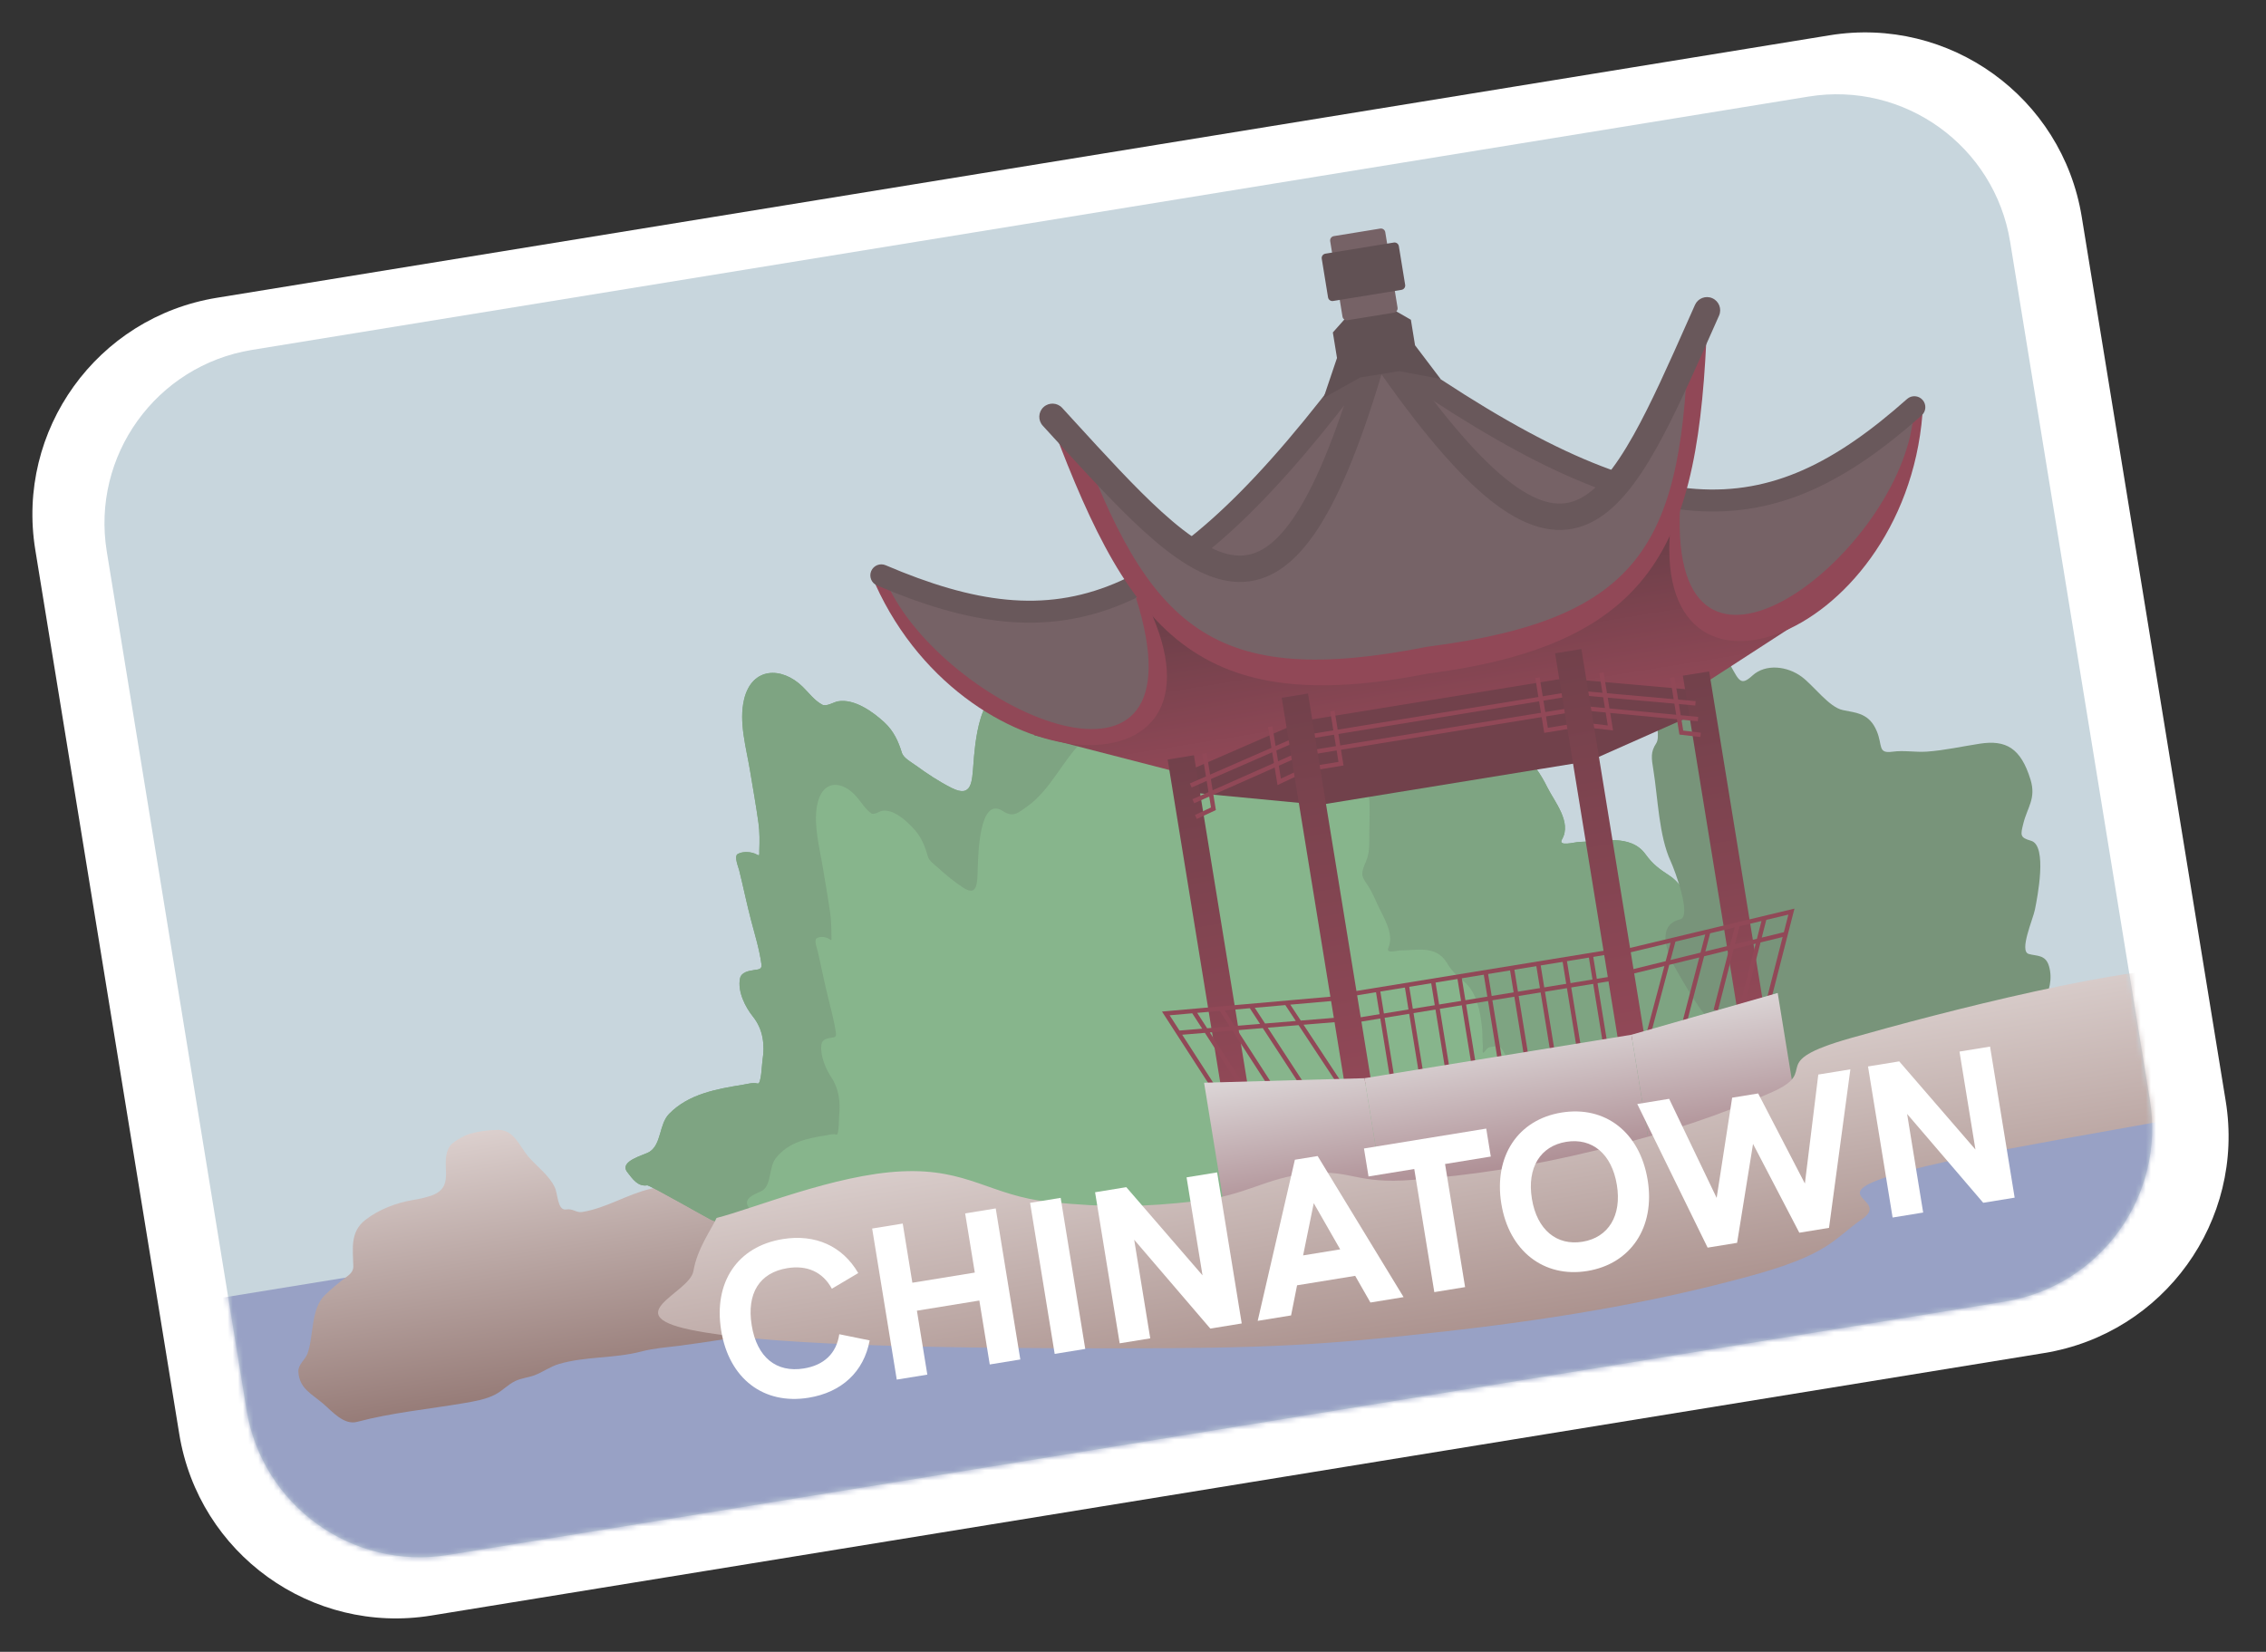<svg width="443" height="323" viewBox="0 0 443 323" fill="none" xmlns="http://www.w3.org/2000/svg">
<rect x="0" y="0" width="443" height="323" fill="#333333" stroke="none"/>
<path d="M6.899 107.51C3.089 84.104 18.974 62.04 42.381 58.23L357.694 6.9C381.1 3.089 403.163 18.975 406.974 42.381L435.123 215.295C438.933 238.701 423.047 260.764 399.641 264.575L84.328 315.905C60.922 319.715 38.858 303.83 35.048 280.423L6.899 107.51Z" fill="white"/>
<path d="M20.875 107.845C17.827 89.12 30.535 71.469 49.26 68.421L353.554 18.884C372.279 15.836 389.93 28.545 392.978 47.27L420.299 215.098C423.347 233.823 410.639 251.473 391.914 254.522L87.62 304.058C68.895 307.106 51.244 294.398 48.196 275.673L20.875 107.845Z" fill="#C8D6DD"/>
<mask id="mask0_207_42097" style="mask-type:alpha" maskUnits="userSpaceOnUse" x="20" y="18" width="401" height="287">
<path d="M20.875 107.845C17.827 89.12 30.535 71.469 49.26 68.421L353.554 18.884C372.279 15.836 389.93 28.545 392.978 47.27L420.299 215.098C423.347 233.823 410.639 251.473 391.914 254.522L87.62 304.058C68.895 307.106 51.244 294.398 48.196 275.673L20.875 107.845Z" fill="#B9C2D3"/>
</mask>
<g mask="url(#mask0_207_42097)">
<path d="M71.763 249.145L39.613 254.378C40.047 257.041 39.276 268.538 38.126 270.908C35.893 275.509 33.602 277.735 35.605 282.66C38.675 290.215 37.747 299.221 40.84 306.965C43.08 312.572 49.499 315.162 51.145 320.765C52.62 325.784 63.857 323.343 67.319 323.206C81.223 322.653 95.168 322.472 108.972 320.561C114.81 319.753 118.656 316.988 124.226 315.519C146.99 309.516 171.302 309.017 194.652 307.849C209.767 307.093 224.892 306.635 240.01 305.966C244.164 305.782 248.607 305.77 252.703 304.837C275.986 299.538 299.984 298.931 323.35 293.806C341.356 289.856 358.468 283.006 376.622 279.505C389.562 277.01 404.353 276.514 416.505 270.966C422.888 268.052 429.188 261.074 429.992 253.762C431.522 239.855 432.303 224.601 430.784 210.697C430.22 205.527 430.208 198.401 425.55 195.048C422.812 193.076 416.799 195.278 413.731 195.778C407.558 196.783 401.083 197.348 395.1 199.195C390.118 200.732 385.068 201.843 379.962 202.853C375.41 203.753 371.166 205.7 366.616 206.518C363.027 207.162 360.279 209.059 356.956 210.563C350.031 213.698 342.646 215.58 335.33 217.58C330.293 218.957 325.419 219.055 320.991 222.217C315.928 225.831 309.265 225.718 303.278 226.038C292.426 226.62 281.923 227.98 271.217 229.723C260.1 231.532 248.437 229.995 237.178 231.469C231.703 232.186 226.045 233.816 220.508 234.098C211.512 234.554 201.64 232.403 192.635 231.813C181.302 231.071 170.085 236.178 158.632 234.833C155.531 234.468 152.595 235.468 149.471 235.13C143.173 234.449 136.486 235.538 130.272 236.55L129.927 236.606C123.22 237.698 116.822 239.507 110.111 240.6C105.693 241.319 100.316 242.132 96.254 244.007C88.189 247.728 80.105 247.787 71.763 249.145Z" fill="#98A1C5"/>
<path d="M143.054 228.689C147.31 229.593 151.768 230.997 156.177 230.773L178.985 261.342C172.912 260.75 166.847 260.03 160.759 259.604L160.707 259.6C160.145 259.561 159.578 259.521 159.015 259.57C150.271 260.337 141.557 262.011 132.849 263.139C130.292 263.47 127.868 263.626 125.299 264.293C120.07 265.651 114.509 265.196 109.283 266.714C107.609 267.2 106.165 268.285 104.537 268.906C103.289 269.382 101.961 269.467 100.742 270.046C99.331 270.717 98.266 271.917 96.886 272.653C95.008 273.655 92.677 274.033 90.607 274.385C83.695 275.559 76.597 276.23 69.819 278.03C67.211 278.723 64.941 275.977 63.185 274.48C60.874 272.511 58.499 271.491 58.333 268.211C58.261 266.807 59.647 265.921 60.099 264.712C61.352 261.367 60.714 255.958 63.489 253.274C64.78 252.026 66.293 250.735 67.746 249.687C68.435 249.191 69.094 248.555 69.077 247.641C69.012 244.281 68.352 240.909 71.46 238.514C74.063 236.508 77.484 235.181 80.701 234.657C81.915 234.459 83.776 234.078 84.896 233.563C89.108 231.63 85.79 227.276 87.985 224.06C88.467 223.353 90.444 222.228 91.226 221.927C92.939 221.267 95.5 220.968 97.308 220.937C100.548 220.881 101.552 224.174 103.37 226.261C105.049 228.188 107.366 229.828 108.466 232.191C109.085 233.519 108.979 236.776 110.7 236.496C112.004 236.283 112.658 237.185 113.809 236.998C118.588 236.22 122.61 233.51 127.344 232.423C130.553 231.686 133.192 229.809 136.549 229.263C138.68 228.916 140.922 228.237 143.054 228.689Z" fill="url(#paint0_linear_207_42097)"/>
<path d="M122.661 229.239C123.678 230.526 124.682 232.084 126.554 231.779C127.781 232.162 137.811 237.911 138.974 238.49C140.128 239.065 141.662 239.243 142.937 239.088C144.388 238.911 145.986 239.437 147.565 239.225C158.121 237.806 168.575 235.675 179.055 233.813C181.723 233.339 188.599 237.955 191.33 237.726C201.1 236.908 210.787 237.874 220.496 238.991C236.157 240.793 247.642 237.827 263.454 237.473C265.498 237.427 267.531 237.245 269.548 236.917C280.559 235.125 291.679 233.661 302.594 231.353C307.508 230.313 312.879 229.247 317.114 226.386C319.633 224.684 321.763 222.491 324.308 220.815C328.439 218.093 332.758 215.679 336.897 212.971C338.885 211.671 340.897 210.149 342.291 208.214C343.632 206.352 343.071 205.425 342.31 203.273C341.043 199.686 339.519 196.349 338.905 192.575C338.551 190.4 338.166 188.831 336.933 186.968C335.944 185.473 335.229 185.717 333.596 185.982C332.906 186.095 332.498 186.163 332.031 186.691C331.944 186.789 331.207 187.55 331.123 187.41C330.912 187.06 331.178 186.267 331.142 185.878C331.016 184.515 331.181 183.18 331.071 181.826C330.755 177.963 329.853 173.519 326.427 171.262C324.347 169.893 323.118 169.012 321.709 167.059C318.763 162.979 313.03 164.556 308.742 164.635C307.845 164.652 304.49 165.643 305.379 164.108C307.31 160.771 303.908 156.773 302.522 153.993C301.865 152.675 301.184 151.481 300.322 150.287C299.78 149.536 298.649 148.45 298.653 147.468C298.658 146.243 299.78 144.751 300.23 143.634C300.954 141.84 300.911 139.991 300.991 138.086C301.237 132.207 302.448 125.956 297.698 121.575C296.441 120.416 294.175 119.737 292.71 118.81C289.271 116.634 286.003 114.411 282.898 111.809C277.345 107.154 270.886 108.266 264.455 110.848C259.039 113.021 254.559 116.734 250.132 120.434C249.82 120.695 246.993 123.383 246.487 122.926C245.678 122.196 243.74 123.015 242.802 123.005C239.768 122.97 236.472 121.035 233.859 119.691C232.645 119.066 231.325 118.43 229.923 118.535C229.206 118.588 229.04 118.527 228.43 118.14C225.975 116.584 222.876 117.758 220.813 119.464C215.074 124.208 211.353 130.929 204.796 134.852C202.013 136.516 200.704 137.568 197.878 136.129C191.386 132.823 190.551 146.258 190.299 149.455C190.031 152.848 190.022 156.095 186.023 154.064C183.533 152.799 181.3 151.319 179.04 149.675C178.244 149.096 176.634 148.234 176.317 147.196C175.623 144.93 174.683 142.907 172.895 141.254C170.632 139.161 166.983 136.563 163.789 137.144C162.976 137.292 161.562 138.24 160.716 137.778C159.175 136.938 158.133 135.465 156.9 134.268C152.81 130.296 147.04 130.435 145.491 136.663C144.367 141.181 145.916 146.295 146.644 150.767C147.195 154.151 147.817 157.533 148.282 160.93C148.532 162.758 148.507 164.512 148.441 166.345C148.415 167.063 148.603 167.478 147.923 167.085C146.958 166.528 145.211 166.417 144.211 167C143.46 167.439 144.374 169.618 144.504 170.144C145.319 173.426 145.986 176.733 146.85 180.006C147.585 182.794 148.482 185.713 148.867 188.579C149.002 189.583 148.255 189.552 147.466 189.68C146.4 189.854 144.892 190.052 144.653 191.398C144.202 193.942 145.691 196.9 147.202 198.792C149.202 201.299 149.559 204.317 149.058 207.408C148.939 208.141 148.836 212.064 148.122 211.877C147.196 211.634 146.209 211.953 145.268 212.106C140.156 212.938 134.626 213.889 130.816 217.801C128.812 219.859 129.357 223.693 126.983 225.227C125.94 225.9 120.896 227.006 122.661 229.239Z" fill="#7EA482"/>
<path d="M122.661 229.239C123.678 230.526 124.682 232.084 126.554 231.779C127.781 232.162 137.811 237.911 138.974 238.49C140.128 239.065 141.662 239.243 142.937 239.088C144.388 238.911 145.986 239.437 147.565 239.225C158.121 237.806 168.575 235.675 179.055 233.813C181.723 233.339 188.599 237.955 191.33 237.726C201.1 236.908 210.787 237.874 220.496 238.991C236.157 240.793 247.642 237.827 263.454 237.473C265.498 237.427 267.531 237.245 269.548 236.917C280.559 235.125 291.679 233.661 302.594 231.353C307.508 230.313 312.879 229.247 317.114 226.386C319.633 224.684 321.763 222.491 324.308 220.815C328.439 218.093 332.758 215.679 336.897 212.971C338.885 211.671 340.897 210.149 342.291 208.214C343.632 206.352 343.071 205.425 342.31 203.273C341.043 199.686 339.519 196.349 338.905 192.575C338.551 190.4 338.166 188.831 336.933 186.968C335.944 185.473 335.229 185.717 333.596 185.982C332.906 186.095 332.498 186.163 332.031 186.691C331.944 186.789 331.207 187.55 331.123 187.41C330.912 187.06 331.178 186.267 331.142 185.878C331.016 184.515 331.181 183.18 331.071 181.826C330.755 177.963 329.853 173.519 326.427 171.262C324.347 169.893 323.118 169.012 321.709 167.059C318.763 162.979 313.03 164.556 308.742 164.635C307.845 164.652 304.49 165.643 305.379 164.108C307.31 160.771 303.908 156.773 302.522 153.993C301.865 152.675 301.184 151.481 300.322 150.287C299.78 149.536 298.649 148.45 298.653 147.468C298.658 146.243 299.78 144.751 300.23 143.634C300.954 141.84 300.911 139.991 300.991 138.086C301.237 132.207 302.448 125.956 297.698 121.575C296.441 120.416 294.175 119.737 292.71 118.81C289.271 116.634 286.003 114.411 282.898 111.809C277.345 107.154 270.886 108.266 264.455 110.848C259.039 113.021 254.559 116.734 250.132 120.434C249.82 120.695 246.993 123.383 246.487 122.926C245.678 122.196 243.74 123.015 242.802 123.005C239.768 122.97 236.472 121.035 233.859 119.691C232.645 119.066 231.325 118.43 229.923 118.535C229.206 118.588 229.04 118.527 228.43 118.14C225.975 116.584 222.876 117.758 220.813 119.464C215.074 124.208 211.353 130.929 204.796 134.852C202.013 136.516 200.704 137.568 197.878 136.129C191.386 132.823 190.551 146.258 190.299 149.455C190.031 152.848 190.022 156.095 186.023 154.064C183.533 152.799 181.3 151.319 179.04 149.675C178.244 149.096 176.634 148.234 176.317 147.196C175.623 144.93 174.683 142.907 172.895 141.254C170.632 139.161 166.983 136.563 163.789 137.144C162.976 137.292 161.562 138.24 160.716 137.778C159.175 136.938 158.133 135.465 156.9 134.268C152.81 130.296 147.04 130.435 145.491 136.663C144.367 141.181 145.916 146.295 146.644 150.767C147.195 154.151 147.817 157.533 148.282 160.93C148.532 162.758 148.507 164.512 148.441 166.345C148.415 167.063 148.603 167.478 147.923 167.085C146.958 166.528 145.211 166.417 144.211 167C143.46 167.439 144.374 169.618 144.504 170.144C145.319 173.426 145.986 176.733 146.85 180.006C147.585 182.794 148.482 185.713 148.867 188.579C149.002 189.583 148.255 189.552 147.466 189.68C146.4 189.854 144.892 190.052 144.653 191.398C144.202 193.942 145.691 196.9 147.202 198.792C149.202 201.299 149.559 204.317 149.058 207.408C148.939 208.141 148.836 212.064 148.122 211.877C147.196 211.634 146.209 211.953 145.268 212.106C140.156 212.938 134.626 213.889 130.816 217.801C128.812 219.859 129.357 223.693 126.983 225.227C125.94 225.9 120.896 227.006 122.661 229.239Z" fill="#7EA482"/>
<path d="M146.311 236.008C147.051 237.132 147.79 238.488 149.081 238.278C149.943 238.636 157.059 243.806 157.882 244.331C158.698 244.851 159.768 245.044 160.649 244.945C161.652 244.833 162.775 245.324 163.865 245.185C171.156 244.255 178.358 242.715 185.584 241.404C187.423 241.071 192.319 245.19 194.209 245.067C200.97 244.629 207.721 245.709 214.491 246.919C225.411 248.871 233.306 246.646 244.273 246.764C245.692 246.779 247.098 246.678 248.49 246.452C256.086 245.215 263.768 244.262 271.284 242.583C274.668 241.827 278.369 241.059 281.232 238.732C282.936 237.347 284.357 235.534 286.079 234.171C288.875 231.96 291.809 230.016 294.611 227.816C295.957 226.76 297.313 225.515 298.23 223.902C299.111 222.35 298.697 221.544 298.112 219.689C297.137 216.596 295.991 213.709 295.464 210.475C295.161 208.611 294.852 207.262 293.947 205.64C293.22 204.339 292.73 204.528 291.604 204.712C291.128 204.789 290.846 204.836 290.536 205.274C290.478 205.356 289.987 205.985 289.924 205.863C289.769 205.56 289.933 204.891 289.897 204.558C289.773 203.392 289.853 202.258 289.74 201.1C289.419 197.797 288.675 193.983 286.236 191.968C284.756 190.745 283.88 189.961 282.849 188.258C280.696 184.701 276.757 185.894 273.783 185.847C273.161 185.838 270.858 186.594 271.434 185.308C272.686 182.514 270.219 179.014 269.182 176.606C268.691 175.465 268.187 174.429 267.557 173.387C267.16 172.732 266.347 171.777 266.323 170.939C266.294 169.895 267.034 168.652 267.317 167.711C267.771 166.201 267.693 164.623 267.698 162.999C267.713 157.992 268.388 152.694 264.974 148.832C264.07 147.809 262.479 147.171 261.438 146.341C258.992 144.394 256.665 142.412 254.44 140.11C250.461 135.993 246.007 136.771 241.61 138.801C237.908 140.512 234.896 143.559 231.921 146.597C231.712 146.812 229.821 149.029 229.457 148.625C228.876 147.981 227.552 148.629 226.901 148.595C224.793 148.485 222.454 146.747 220.604 145.532C219.745 144.967 218.812 144.389 217.841 144.441C217.345 144.468 217.228 144.411 216.794 144.065C215.049 142.673 212.928 143.592 211.541 144.992C207.683 148.886 205.278 154.519 200.83 157.69C198.942 159.036 198.06 159.899 196.06 158.596C191.466 155.605 191.242 167.04 191.152 169.76C191.056 172.647 191.136 175.415 188.306 173.577C186.544 172.433 184.954 171.111 183.342 169.649C182.774 169.135 181.634 168.356 181.386 167.463C180.844 165.512 180.138 163.762 178.853 162.305C177.226 160.46 174.624 158.147 172.422 158.558C171.862 158.662 170.905 159.434 170.305 159.018C169.213 158.26 168.45 156.976 167.563 155.923C164.618 152.427 160.616 152.392 159.706 157.662C159.045 161.486 160.257 165.888 160.881 169.722C161.353 172.622 161.874 175.523 162.287 178.432C162.509 179.997 162.538 181.493 162.541 183.055C162.542 183.666 162.684 184.025 162.201 183.672C161.516 183.171 160.301 183.03 159.622 183.501C159.112 183.855 159.804 185.738 159.909 186.19C160.561 189.01 161.112 191.848 161.798 194.663C162.383 197.06 163.083 199.573 163.426 202.027C163.546 202.887 163.027 202.841 162.483 202.93C161.748 203.049 160.706 203.179 160.576 204.32C160.33 206.477 161.442 209.039 162.541 210.694C163.996 212.885 164.324 215.467 164.058 218.09C163.995 218.712 164.027 222.055 163.527 221.876C162.878 221.645 162.201 221.891 161.552 221.996C158.025 222.571 154.211 223.235 151.67 226.47C150.333 228.172 150.813 231.456 149.205 232.701C148.499 233.248 145.027 234.057 146.311 236.008Z" fill="#90C295" fill-opacity="0.56"/>
<path d="M330.701 202.174C332.717 209.107 340.414 212.381 342.115 219.314C345.669 218.735 352.885 219.982 356.439 219.403C358.324 219.096 360.106 218.59 361.279 216.665C365.16 210.3 372.706 210.097 378.739 209.115C384.585 208.163 391.085 206.707 395.344 201.57C397.837 198.564 402.047 193.988 400.573 188.917C399.904 186.615 398.132 186.99 396.608 186.536C394.685 185.963 397.45 179.775 397.834 177.829C398.264 175.642 400.348 165.348 397.063 164.404C394.872 163.774 394.983 163.33 395.568 160.998L395.571 160.982C396.368 157.805 398.098 156.135 396.954 152.418C395.056 146.252 392.143 144.646 387.058 145.421C383.609 145.947 380.174 146.73 376.685 146.975C374.471 147.131 372.209 146.68 370.013 146.985C367.026 147.4 368.097 145.795 366.9 142.953C365.447 139.502 363.028 139.409 360.279 138.852C357.59 138.308 354.569 134.065 352.222 132.329C349.436 130.268 345.2 129.709 342.577 132.118C340.358 134.154 339.989 133.125 338.411 130.308C336.272 126.488 334.627 122.602 330.587 124.722C326.112 127.07 324.805 134.206 323.91 139.628C323.645 141.232 324.594 144.133 323.776 145.366C322.661 147.047 322.858 148.256 323.224 150.503L323.234 150.566C324.119 156.001 324.306 163.457 326.624 168.44C327.409 170.125 330.791 179.227 328.469 179.774C323.781 180.877 325.822 186.337 327.696 189.617C329.217 192.281 330.788 194.974 332.52 197.44C332.686 197.676 335.116 200.276 334.416 200.561C333.589 200.897 330.189 200.413 330.701 202.174Z" fill="#78947A"/>
<path fill-rule="evenodd" clip-rule="evenodd" d="M271.698 210.556L268.937 193.598L269.785 193.46L272.545 210.418L271.698 210.556Z" fill="#914857"/>
<path fill-rule="evenodd" clip-rule="evenodd" d="M282.489 208.8L279.729 191.841L280.576 191.703L283.337 208.662L282.489 208.8Z" fill="#914857"/>
<path fill-rule="evenodd" clip-rule="evenodd" d="M287.628 207.963L284.868 191.004L285.715 190.866L288.476 207.825L287.628 207.963Z" fill="#914857"/>
<path fill-rule="evenodd" clip-rule="evenodd" d="M292.768 207.126L290.007 190.168L290.854 190.03L293.615 206.988L292.768 207.126Z" fill="#914857"/>
<path fill-rule="evenodd" clip-rule="evenodd" d="M277.35 209.636L274.589 192.678L275.437 192.54L278.198 209.498L277.35 209.636Z" fill="#914857"/>
<path fill-rule="evenodd" clip-rule="evenodd" d="M303.045 205.454L300.284 188.495L301.132 188.357L303.892 205.316L303.045 205.454Z" fill="#914857"/>
<path fill-rule="evenodd" clip-rule="evenodd" d="M308.184 204.617L305.423 187.659L306.271 187.521L309.032 204.479L308.184 204.617Z" fill="#914857"/>
<path fill-rule="evenodd" clip-rule="evenodd" d="M313.323 203.78L310.562 186.822L311.41 186.684L314.171 203.642L313.323 203.78Z" fill="#914857"/>
<path fill-rule="evenodd" clip-rule="evenodd" d="M297.906 206.29L295.145 189.332L295.993 189.194L298.753 206.152L297.906 206.29Z" fill="#914857"/>
<path fill-rule="evenodd" clip-rule="evenodd" d="M316.516 191.563L264.099 200.096L263.961 199.248L316.378 190.715L316.516 191.563Z" fill="#914857"/>
<path fill-rule="evenodd" clip-rule="evenodd" d="M315.68 186.424L263.263 194.957L263.125 194.109L315.542 185.576L315.68 186.424Z" fill="#914857"/>
<path d="M258.075 157.386L232.484 154.944L231.735 150.346L255.23 139.913L307.895 131.34L333.486 133.782L334.235 138.38L310.74 148.812L258.075 157.386Z" fill="#71414B"/>
<path d="M231.138 151.221L202.176 143.752L214.939 121.153L337.072 101.27L356.344 118.654L331.246 134.924L305.703 132.67L254.647 140.981L231.138 151.221Z" fill="url(#paint1_linear_207_42097)"/>
<path d="M279.496 77.054L313.727 94.919C307.643 99.706 304.016 102.049 292.476 98.378C283.738 90.411 281.874 85.646 279.496 77.054Z" fill="#766266"/>
<path d="M326.984 99.793C320.026 144.372 372.28 125.9 375.838 80.947L351.906 94.635L326.984 99.793Z" fill="#914857"/>
<path d="M328.435 99.511C326.475 142.559 370.217 109.355 373.927 82.564L351.907 94.635L328.435 99.511Z" fill="#766266"/>
<path fill-rule="evenodd" clip-rule="evenodd" d="M269.61 68.533C268.93 69.505 269.166 70.843 270.137 71.523C295.947 89.6 314.939 98.719 331.27 99.89C347.805 101.076 361.195 94.101 375.681 81.228C376.568 80.441 376.648 79.084 375.86 78.197C375.073 77.311 373.716 77.231 372.829 78.019C358.747 90.532 346.461 96.674 331.578 95.607C316.491 94.525 298.324 86.022 272.6 68.006C271.629 67.326 270.29 67.562 269.61 68.533Z" fill="#69585B"/>
<path d="M263.115 77.98L234.015 107.667C241.899 110.426 246.425 111.554 257.037 103.919C263.305 92.903 263.597 87.46 263.115 77.98Z" fill="#766266"/>
<path d="M223.524 116.636C244.262 156.706 189.481 154.789 171.139 114.271L198.253 119.649L223.524 116.636Z" fill="#914857"/>
<path d="M222.058 116.829C236.257 161.531 185.905 139.36 173.889 115.129L198.252 119.649L222.058 116.829Z" fill="#766266"/>
<path fill-rule="evenodd" clip-rule="evenodd" d="M268.021 68.793C268.974 69.498 269.175 70.842 268.469 71.795C249.725 97.125 234.606 111.797 219.489 118.087C204.184 124.456 189.273 122.089 171.452 114.475C170.362 114.01 169.856 112.748 170.321 111.658C170.787 110.567 172.049 110.061 173.139 110.527C190.463 117.928 204.063 119.856 217.84 114.123C231.804 108.312 246.336 94.486 265.018 69.241C265.723 68.288 267.067 68.087 268.021 68.793Z" fill="#69585B"/>
<path d="M333.896 58.531C332.587 103.661 326.292 125.651 279.076 131.725C232.372 140.94 219.952 121.997 204.396 79.612C229.049 121.957 262.034 122.909 269.408 69.029C293.491 117.788 323.947 106.509 333.896 58.531Z" fill="#914857"/>
<path d="M330.107 64.423C329.048 105.831 321.567 121.021 279.016 126.467C236.934 134.798 224.509 122.849 210.37 83.915C232.71 122.837 261.903 118.637 269.659 68.989C291.502 113.795 321.266 108.421 330.107 64.423Z" fill="#766367"/>
<path fill-rule="evenodd" clip-rule="evenodd" d="M269.445 69.287C269.215 69.122 268.955 68.992 268.669 68.908C267.304 68.504 265.871 69.284 265.468 70.648C261.017 85.708 256.826 95.579 252.699 101.518C248.622 107.387 244.961 108.967 241.434 108.595C237.509 108.182 232.869 105.314 227.088 100.061C221.915 95.36 216.214 89.121 209.679 81.972C209.014 81.244 208.341 80.507 207.658 79.761C206.697 78.712 205.068 78.64 204.018 79.6C202.968 80.561 202.896 82.191 203.857 83.24C204.547 83.995 205.231 84.743 205.908 85.484C212.39 92.577 218.261 99.001 223.623 103.874C229.463 109.182 235.181 113.117 240.894 113.72C247.006 114.364 252.265 111.174 256.931 104.458C261.435 97.976 265.711 87.796 270.082 73.207C278.856 85.657 286.14 93.954 292.467 98.674C299.022 103.562 305.022 104.92 310.613 102.37C315.841 99.987 320.015 94.442 323.87 87.555C327.41 81.234 330.94 73.279 334.837 64.496C335.244 63.578 335.655 62.652 336.071 61.717C336.649 60.417 336.064 58.895 334.764 58.316C333.463 57.738 331.941 58.324 331.363 59.624C330.952 60.548 330.547 61.46 330.147 62.361C326.218 71.214 322.789 78.939 319.374 85.038C315.559 91.854 312.067 96.044 308.476 97.682C305.249 99.153 301.276 98.816 295.548 94.543C289.75 90.219 282.645 82.188 273.647 69.317C272.832 68.151 271.226 67.866 270.06 68.681C269.815 68.852 269.61 69.058 269.445 69.287Z" fill="#69585B"/>
<path d="M261.381 69.998L258.739 77.824L265.917 73.811L273.545 72.569L281.625 74.098L276.638 67.514L275.826 62.527L272.74 60.753L262.932 62.35L260.569 65.01L261.381 69.998Z" fill="#615154"/>
<path d="M260.052 47.157C259.975 46.689 260.293 46.248 260.761 46.172L269.833 44.695C270.301 44.618 270.743 44.936 270.819 45.404L273.22 60.154C273.296 60.622 272.978 61.063 272.51 61.139L263.438 62.616C262.97 62.692 262.529 62.375 262.453 61.907L260.052 47.157Z" fill="#766266"/>
<path d="M258.401 50.591C258.324 50.123 258.642 49.682 259.11 49.605L272.489 47.427C272.957 47.351 273.399 47.669 273.475 48.137L274.705 55.692C274.781 56.16 274.463 56.601 273.995 56.678L260.616 58.855C260.148 58.932 259.707 58.614 259.631 58.146L258.401 50.591Z" fill="#615154"/>
<path d="M228.273 148.522L233.412 147.686L244.12 213.464L238.982 214.3L228.273 148.522Z" fill="url(#paint2_linear_207_42097)"/>
<path d="M328.996 132.125L334.135 131.289L344.843 197.067L339.704 197.903L328.996 132.125Z" fill="url(#paint3_linear_207_42097)"/>
<path fill-rule="evenodd" clip-rule="evenodd" d="M227.167 197.802L263.24 194.62L263.315 195.475L252.251 196.451L254.304 199.563L263.398 198.814L263.468 199.67L254.843 200.381L262.118 211.411L261.402 211.884L253.867 200.461L247.846 200.957L254.758 211.556L254.038 212.025L246.873 201.037L241.911 201.446L248.425 211.534L247.703 212L240.941 201.526L236.525 201.889L243.286 212.371L242.564 212.836L235.555 201.969L231.12 202.335L238.147 213.207L237.426 213.673L227.167 197.802ZM230.606 201.54L230.604 201.515L235.027 201.151L233.086 198.142L228.662 198.532L230.606 201.54ZM234.053 198.056L235.997 201.071L240.412 200.708L238.45 197.669L234.053 198.056ZM239.417 197.583L241.383 200.628L246.339 200.219L244.337 197.149L239.417 197.583ZM245.307 197.064L247.312 200.139L253.328 199.644L251.279 196.537L245.307 197.064Z" fill="#914857"/>
<path fill-rule="evenodd" clip-rule="evenodd" d="M350.814 177.673L315.595 186.097L315.795 186.932L326.598 184.348L325.638 187.951L316.776 190.125L316.98 190.959L325.386 188.897L321.984 201.665L322.814 201.886L326.337 188.663L332.204 187.224L329.011 199.468L329.842 199.685L333.152 186.991L337.987 185.805L335.01 197.438L335.842 197.651L338.933 185.573L343.236 184.517L340.149 196.602L340.981 196.815L344.182 184.285L348.504 183.225L345.288 195.765L346.12 195.978L350.814 177.673ZM348.738 182.309L348.732 182.285L344.423 183.342L345.309 179.872L349.628 178.839L348.738 182.309ZM344.365 180.098L343.477 183.574L339.175 184.63L340.072 181.125L344.365 180.098ZM339.127 181.351L338.229 184.862L333.399 186.047L334.324 182.5L339.127 181.351ZM333.377 182.726L332.451 186.279L326.589 187.717L327.547 184.121L333.377 182.726Z" fill="#914857"/>
<path fill-rule="evenodd" clip-rule="evenodd" d="M254.14 144.733L232.963 153.983L232.619 153.196L253.796 143.946L254.14 144.733Z" fill="#914857"/>
<path fill-rule="evenodd" clip-rule="evenodd" d="M254.13 147.899L233.467 157.065L233.119 156.28L253.782 147.114L254.13 147.899Z" fill="#914857"/>
<path fill-rule="evenodd" clip-rule="evenodd" d="M236.749 157.892L235.044 147.42L235.892 147.282L237.701 158.393L233.978 160.145L233.612 159.367L236.749 157.892Z" fill="#914857"/>
<path fill-rule="evenodd" clip-rule="evenodd" d="M250.416 152.253L248.751 142.024L247.904 142.162L249.752 153.515L253.697 151.659L253.331 150.882L250.416 152.253Z" fill="#914857"/>
<path fill-rule="evenodd" clip-rule="evenodd" d="M307.482 136.063L255.065 144.597L254.927 143.749L307.344 135.216L307.482 136.063Z" fill="#914857"/>
<path fill-rule="evenodd" clip-rule="evenodd" d="M307.984 139.147L255.567 147.68L255.429 146.832L307.846 138.299L307.984 139.147Z" fill="#914857"/>
<path fill-rule="evenodd" clip-rule="evenodd" d="M261.673 148.98L260.069 139.126L260.916 138.988L262.658 149.69L257.096 150.595L256.958 149.748L261.673 148.98Z" fill="#914857"/>
<path fill-rule="evenodd" clip-rule="evenodd" d="M302.604 142.317L301 132.463L300.152 132.601L301.894 143.303L307.457 142.397L307.319 141.55L302.604 142.317Z" fill="#914857"/>
<path d="M250.574 136.452L255.713 135.615L268.094 211.672L262.955 212.508L250.574 136.452Z" fill="url(#paint4_linear_207_42097)"/>
<path fill-rule="evenodd" clip-rule="evenodd" d="M308.402 135.9L331.42 137.956L331.496 137.1L308.479 135.045L308.402 135.9Z" fill="#914857"/>
<path fill-rule="evenodd" clip-rule="evenodd" d="M309.416 138.899L331.92 141.038L332.001 140.183L309.497 138.044L309.416 138.899Z" fill="#914857"/>
<path fill-rule="evenodd" clip-rule="evenodd" d="M329.069 142.864L327.364 132.392L326.517 132.53L328.326 143.641L332.412 144.121L332.512 143.268L329.069 142.864Z" fill="#914857"/>
<path fill-rule="evenodd" clip-rule="evenodd" d="M314.319 141.85L312.654 131.621L313.501 131.483L315.35 142.836L311.02 142.328L311.12 141.475L314.319 141.85Z" fill="#914857"/>
<path d="M304.018 127.751L309.157 126.915L321.538 202.971L316.399 203.807L304.018 127.751Z" fill="url(#paint5_linear_207_42097)"/>
<path d="M266.758 210.834L235.396 211.719L239.077 234.33L270.439 233.445L266.758 210.834Z" fill="url(#paint6_linear_207_42097)"/>
<path d="M347.536 194.167L318.936 202.339L322.617 224.951L351.217 216.778L347.536 194.167Z" fill="url(#paint7_linear_207_42097)"/>
<path d="M318.936 202.339L266.758 210.834L270.439 233.445L322.617 224.951L318.936 202.339Z" fill="url(#paint8_linear_207_42097)"/>
<path d="M176.238 229.053C163.211 229.68 147.318 236.34 140.088 238.162C139.183 240.238 136.299 244.116 135.562 248.545C134.825 252.973 119.855 257.283 136.405 260.305C152.955 263.327 189.016 263.653 218.311 263.653C247.607 263.653 258.245 263.099 282.884 260.305C307.524 257.512 325.284 254.068 341.51 249.687C357.736 245.306 358.272 242.394 364.014 238.399C369.757 234.404 356.171 233.996 370.222 229.713C384.273 225.43 420.708 219.949 434.268 216.984C447.828 214.019 455.867 215.074 456.512 213.363C457.158 211.651 457.143 212.032 455.984 206.899C454.824 201.766 461.559 182.806 432.226 189.223C417.091 188.135 378.992 198.114 361.822 202.987C344.652 207.859 356.257 209.214 346.375 213.587C336.493 217.959 326.429 221.424 312.41 224.847C298.391 228.27 287.6 229.781 276.279 230.703C264.958 231.625 264.326 228.617 255.807 229.456C247.288 230.295 243.803 233.785 233.685 234.899C223.568 236.014 216.71 236.199 205.22 235.03C193.731 233.861 189.264 228.427 176.238 229.053Z" fill="url(#paint9_linear_207_42097)"/>
</g>
<path d="M158.094 273.313C164.536 272.264 168.885 268.25 170.017 262.106L164.078 260.897C163.52 264.686 161.062 266.957 157.163 267.591C151.78 268.468 147.98 265.432 146.959 259.16C145.938 252.887 148.501 248.859 153.926 247.976C157.74 247.355 160.827 248.68 162.629 251.997L167.786 248.939C164.707 243.654 159.401 241.255 153.001 242.297C144.186 243.732 139.451 250.724 140.99 260.175C142.522 269.583 149.279 274.748 158.094 273.313Z" fill="white"/>
<path d="M175.315 269.77L181.291 268.797L179.255 256.295L191.461 254.308L193.496 266.81L199.472 265.837L194.663 236.298L188.687 237.271L190.571 248.841L178.365 250.828L176.482 239.258L170.506 240.23L175.315 269.77Z" fill="white"/>
<path d="M206.19 264.744L212.166 263.771L207.357 234.232L201.381 235.204L206.19 264.744Z" fill="white"/>
<path d="M231.972 230.224L235.09 249.381L220.19 232.142L214.087 233.136L218.896 262.675L224.872 261.703L221.732 242.419L236.611 259.791L242.756 258.791L237.947 229.252L231.972 230.224Z" fill="white"/>
<path d="M267.916 254.695L274.4 253.64L257.598 226.053L253.148 226.777L245.878 258.283L252.404 257.22L253.577 251.33L264.935 249.481L267.916 254.695ZM254.757 245.483L256.836 235.269L262.004 244.303L254.757 245.483Z" fill="white"/>
<path d="M280.406 252.662L286.424 251.682L282.505 227.61L291.447 226.154L290.557 220.687L266.654 224.578L267.544 230.046L276.487 228.59L280.406 252.662Z" fill="white"/>
<path d="M310.309 248.534C318.785 247.154 323.627 240.014 322.116 230.733C320.598 221.409 313.827 216.16 305.266 217.553C296.79 218.933 291.991 226.066 293.509 235.39C295.013 244.629 301.833 249.913 310.309 248.534ZM309.378 242.812C304.335 243.633 300.471 240.477 299.484 234.417C298.491 228.314 301.154 224.096 306.197 223.275C311.283 222.447 315.111 225.652 316.098 231.712C317.07 237.688 314.464 241.984 309.378 242.812Z" fill="white"/>
<path d="M333.837 243.964L339.601 243.026L342.716 223.681L351.764 241.046L357.57 240.1L361.746 209.098L355.474 210.119L352.852 231.428L343.72 213.816L338.635 214.644L335.603 234.236L326.316 214.866L320.086 215.88L333.837 243.964Z" fill="white"/>
<path d="M383.077 205.626L386.196 224.782L371.296 207.544L365.193 208.537L370.002 238.077L375.977 237.104L372.838 217.821L387.717 235.193L393.862 234.192L389.053 204.653L383.077 205.626Z" fill="white"/>
<defs>
<linearGradient id="paint0_linear_207_42097" x1="111.097" y1="218.449" x2="119.652" y2="271.001" gradientUnits="userSpaceOnUse">
<stop stop-color="#DBCFCD"/>
<stop offset="1" stop-color="#957A76"/>
</linearGradient>
<linearGradient id="paint1_linear_207_42097" x1="276.005" y1="111.212" x2="281.192" y2="143.073" gradientUnits="userSpaceOnUse">
<stop stop-color="#6A3F48"/>
<stop offset="1" stop-color="#914857"/>
</linearGradient>
<linearGradient id="paint2_linear_207_42097" x1="230.843" y1="148.104" x2="241.551" y2="213.882" gradientUnits="userSpaceOnUse">
<stop stop-color="#72414B"/>
<stop offset="1" stop-color="#914857"/>
</linearGradient>
<linearGradient id="paint3_linear_207_42097" x1="331.565" y1="131.707" x2="342.273" y2="197.485" gradientUnits="userSpaceOnUse">
<stop stop-color="#72414B"/>
<stop offset="1" stop-color="#914857"/>
</linearGradient>
<linearGradient id="paint4_linear_207_42097" x1="253.143" y1="136.034" x2="265.524" y2="212.09" gradientUnits="userSpaceOnUse">
<stop stop-color="#72414B"/>
<stop offset="1" stop-color="#914857"/>
</linearGradient>
<linearGradient id="paint5_linear_207_42097" x1="306.588" y1="127.333" x2="318.969" y2="203.389" gradientUnits="userSpaceOnUse">
<stop stop-color="#72414B"/>
<stop offset="1" stop-color="#914857"/>
</linearGradient>
<linearGradient id="paint6_linear_207_42097" x1="291.41" y1="202.6" x2="295.76" y2="229.323" gradientUnits="userSpaceOnUse">
<stop stop-color="#DCD6D7"/>
<stop offset="1" stop-color="#AD8D93"/>
</linearGradient>
<linearGradient id="paint7_linear_207_42097" x1="291.41" y1="202.6" x2="295.76" y2="229.323" gradientUnits="userSpaceOnUse">
<stop stop-color="#DCD6D7"/>
<stop offset="1" stop-color="#AD8D93"/>
</linearGradient>
<linearGradient id="paint8_linear_207_42097" x1="291.41" y1="202.6" x2="295.76" y2="229.323" gradientUnits="userSpaceOnUse">
<stop stop-color="#DCD6D7"/>
<stop offset="1" stop-color="#AD8D93"/>
</linearGradient>
<linearGradient id="paint9_linear_207_42097" x1="282.147" y1="211.485" x2="290.012" y2="259.799" gradientUnits="userSpaceOnUse">
<stop stop-color="#D8CCCA"/>
<stop offset="1" stop-color="#AC938F"/>
</linearGradient>
</defs>
</svg>
